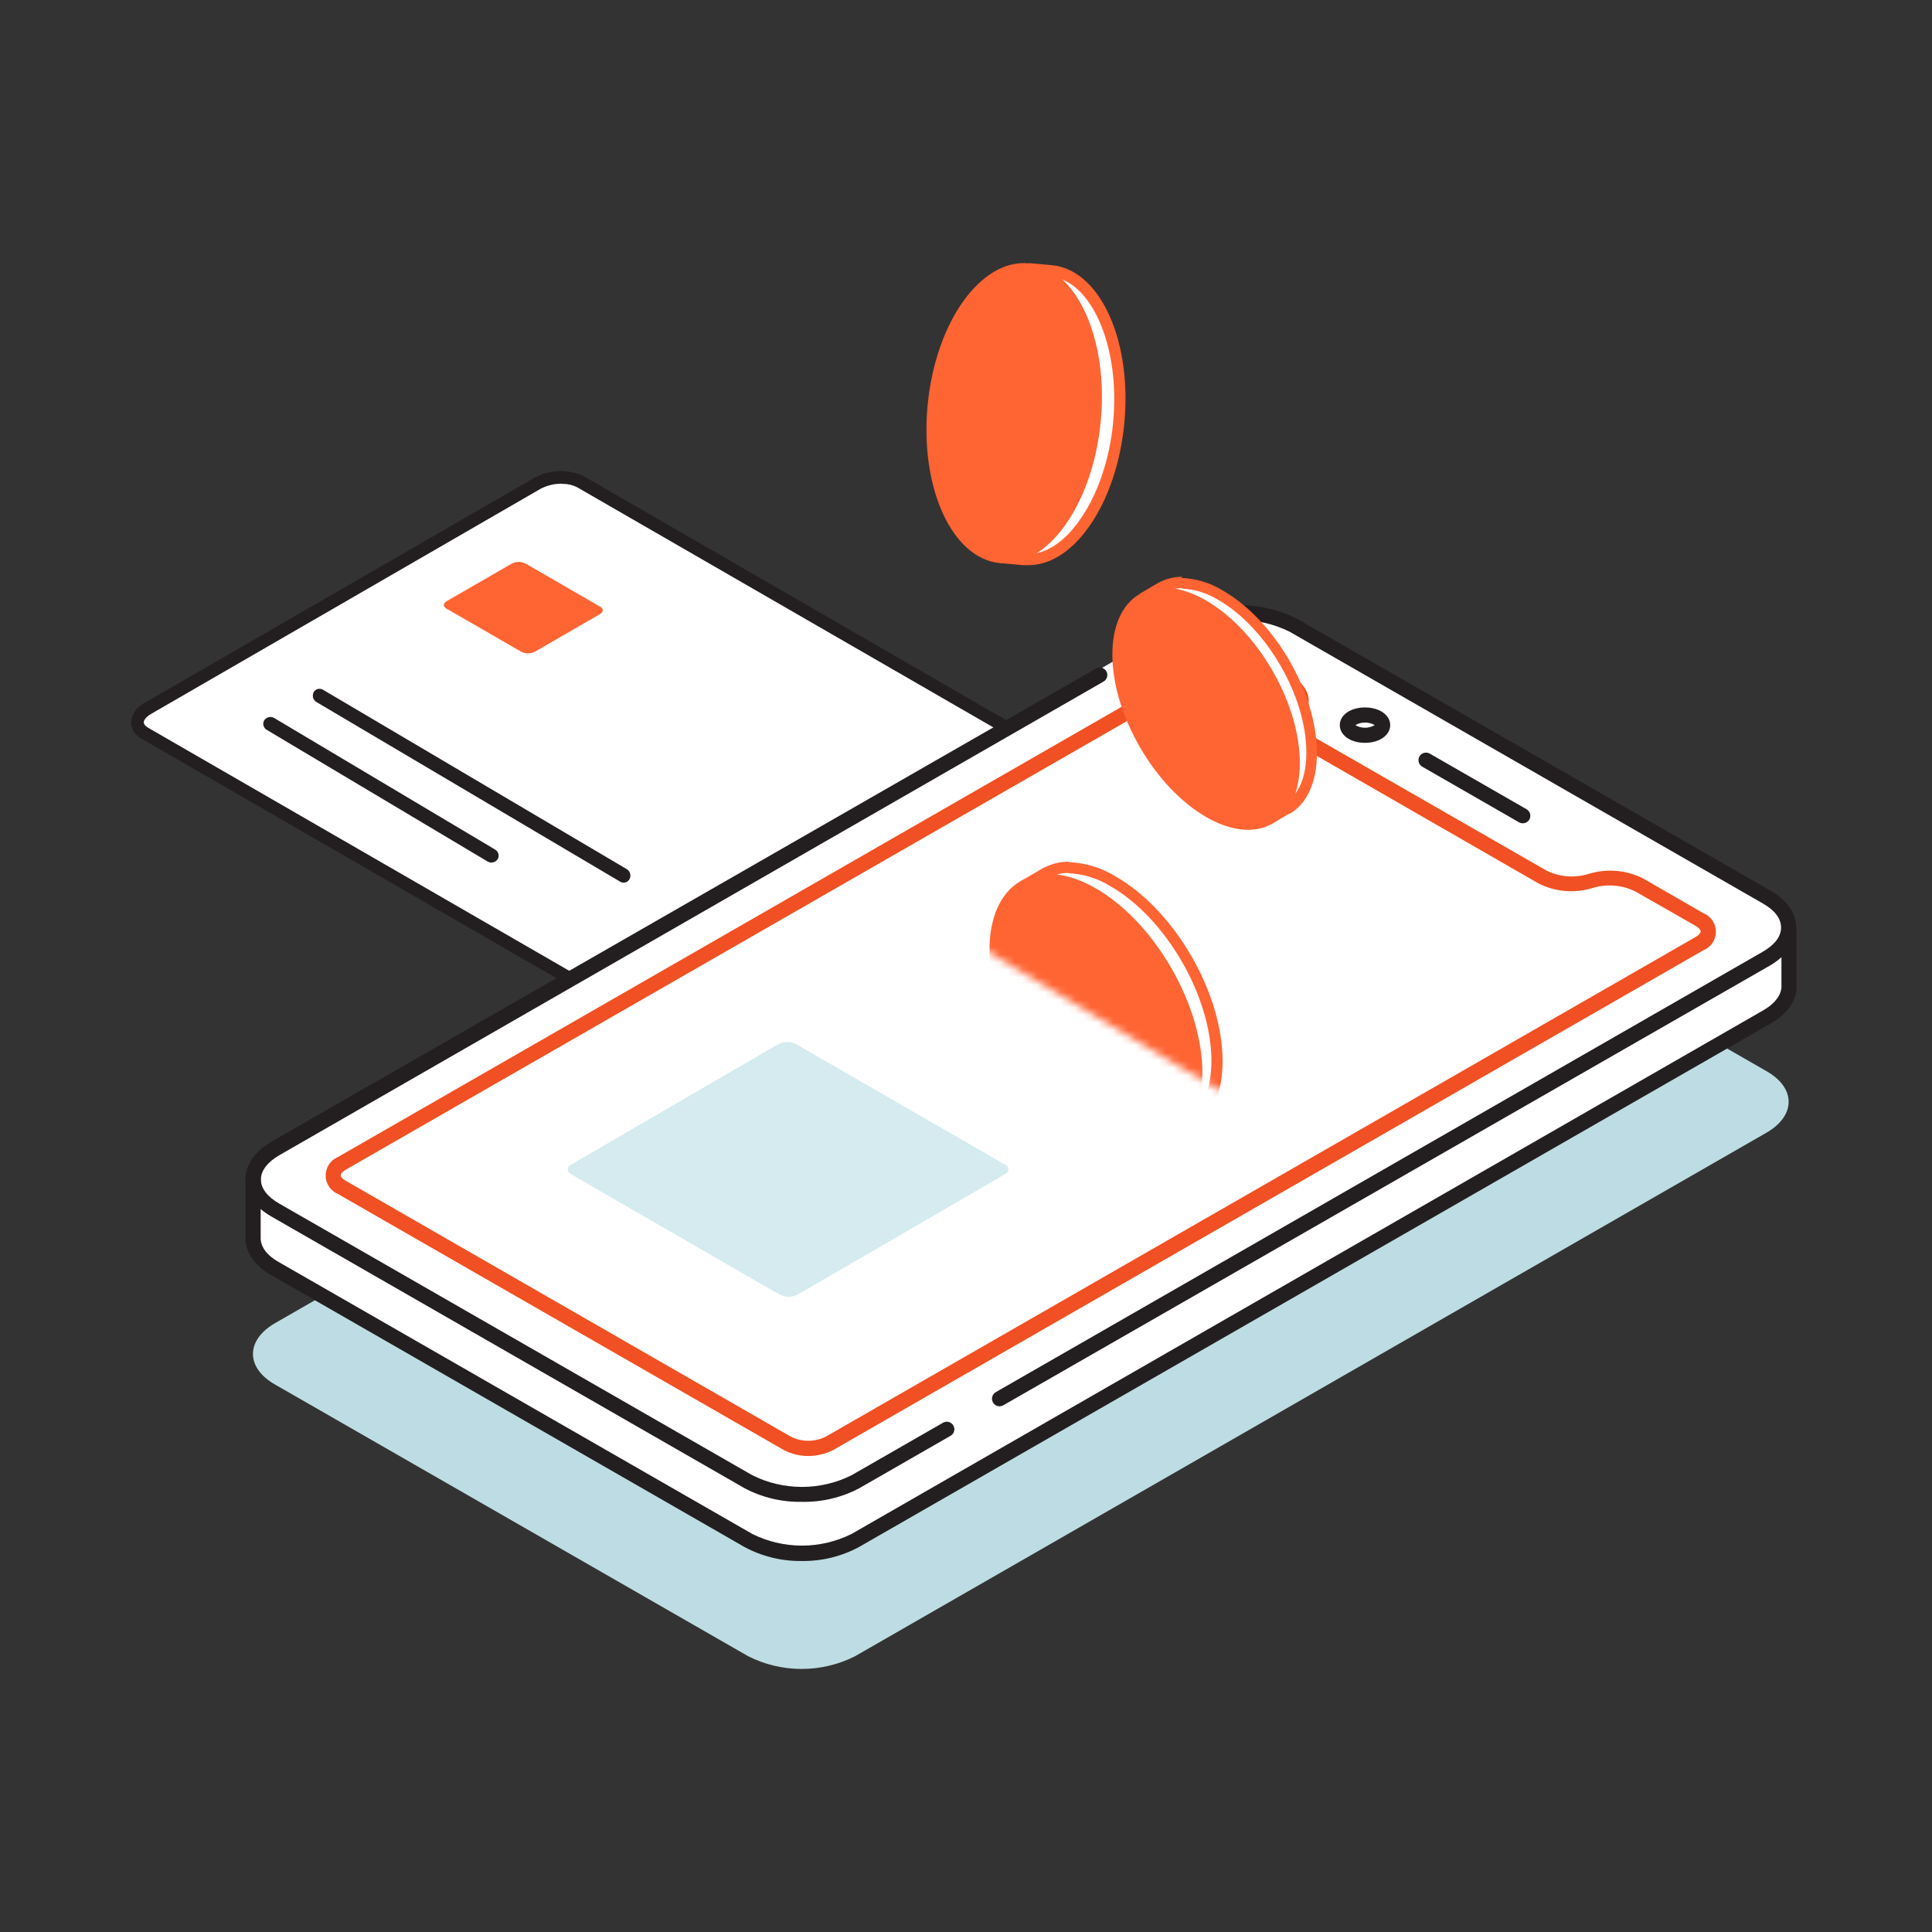 <svg width="256" height="256" viewBox="0 0 256 256" fill="none" xmlns="http://www.w3.org/2000/svg">
<rect x="0" y="0" width="256" height="256" fill="#333333" stroke="none"/>
<path d="M94.57 140.67L19.21 97.16C17.74 96.32 17.93 94.82 19.62 93.85L71.19 64.08C72.061 63.594 73.034 63.319 74.031 63.278C75.028 63.236 76.021 63.429 76.93 63.84L152.28 107.35C153.75 108.19 153.56 109.68 151.87 110.66L100.31 140.43C99.438 140.914 98.465 141.188 97.468 141.229C96.472 141.271 95.479 141.079 94.57 140.67Z" fill="white"/>
<path d="M97.07 142.09C96.051 142.112 95.042 141.875 94.14 141.4L18.79 97.9C18.378 97.7 18.027 97.391 17.777 97.007C17.527 96.623 17.386 96.178 17.37 95.72C17.419 95.162 17.613 94.627 17.934 94.169C18.256 93.711 18.692 93.345 19.2 93.11L70.76 63.34C71.761 62.78 72.88 62.466 74.026 62.425C75.172 62.383 76.311 62.614 77.35 63.1L152.71 106.61C153.119 106.81 153.467 107.118 153.715 107.5C153.963 107.882 154.103 108.324 154.12 108.78C154.074 109.338 153.882 109.874 153.562 110.335C153.243 110.795 152.807 111.162 152.3 111.4L100.73 141.17C99.608 141.783 98.349 142.1 97.07 142.09ZM74.45 64.09C73.461 64.082 72.485 64.319 71.61 64.78L20.05 94.58C19.33 95 19.05 95.44 19.05 95.72C19.05 96 19.4 96.3 19.61 96.42L95 139.93C95.78 140.262 96.626 140.413 97.473 140.371C98.32 140.33 99.146 140.097 99.89 139.69L151.46 109.92C152.18 109.51 152.46 109.06 152.46 108.78C152.46 108.5 152.11 108.2 151.9 108.08L76.5 64.58C75.867 64.254 75.162 64.096 74.45 64.12V64.09Z" fill="#231F20"/>
<path d="M69.12 86.39L59.12 80.62C58.66 80.35 58.72 79.89 59.25 79.62L67.76 74.71C68.033 74.556 68.338 74.469 68.651 74.456C68.963 74.442 69.275 74.501 69.56 74.63L79.56 80.41C80.02 80.67 79.96 81.14 79.43 81.41L70.92 86.33C70.646 86.48 70.34 86.563 70.027 86.574C69.715 86.584 69.404 86.521 69.12 86.39Z" fill="#FF6433"/>
<path fill-rule="evenodd" clip-rule="evenodd" d="M41.55 91.74C41.606 91.634 41.684 91.54 41.777 91.464C41.871 91.388 41.979 91.332 42.095 91.3C42.211 91.267 42.332 91.258 42.452 91.274C42.571 91.289 42.686 91.329 42.79 91.39L83.09 115.19C83.294 115.327 83.44 115.534 83.501 115.772C83.562 116.01 83.533 116.262 83.42 116.48C83.365 116.588 83.288 116.683 83.195 116.759C83.101 116.836 82.993 116.892 82.876 116.925C82.76 116.958 82.638 116.966 82.518 116.95C82.398 116.934 82.283 116.893 82.18 116.83L62.035 104.915L41.89 93C41.692 92.866 41.549 92.665 41.486 92.433C41.424 92.202 41.447 91.956 41.55 91.74Z" fill="#231F20"/>
<path fill-rule="evenodd" clip-rule="evenodd" d="M35 95.46C35.136 95.252 35.344 95.102 35.584 95.039C35.825 94.976 36.08 95.005 36.3 95.12L65.6 112.57C65.706 112.63 65.8 112.711 65.875 112.807C65.95 112.904 66.006 113.014 66.038 113.132C66.071 113.25 66.08 113.373 66.065 113.495C66.049 113.616 66.01 113.733 65.95 113.84C65.814 114.048 65.606 114.198 65.365 114.261C65.125 114.324 64.87 114.295 64.65 114.18L35.38 96.73C35.271 96.672 35.174 96.593 35.096 96.498C35.018 96.403 34.959 96.293 34.924 96.174C34.888 96.056 34.877 95.932 34.89 95.809C34.903 95.687 34.94 95.568 35 95.46Z" fill="#231F20"/>
<path d="M99.14 219.46L36.45 183.46C32.54 181.24 32.54 177.58 36.45 175.32L157.25 105.94C159.446 104.845 161.866 104.274 164.32 104.274C166.774 104.274 169.194 104.845 171.39 105.94L234.08 141.94C237.98 144.16 237.98 147.82 234.08 150.08L113.28 219.47C111.086 220.573 108.664 221.146 106.209 221.144C103.753 221.143 101.332 220.566 99.14 219.46Z" fill="#BEDCE3"/>
<path d="M237.7 122.9C237.7 121.11 236.54 119.45 234.42 118.24L171.74 82.24C169.44 81.086 166.903 80.485 164.33 80.485C161.757 80.485 159.219 81.086 156.92 82.24L36.1 151.61C33.99 152.83 32.82 154.49 32.82 156.28V164.1C32.82 165.9 33.99 167.55 36.1 168.77L98.79 204.77C101.089 205.919 103.624 206.518 106.195 206.518C108.765 206.518 111.301 205.919 113.6 204.77L234.42 135.41C236.65 134.13 237.86 132.29 237.7 130.41V122.9Z" fill="white"/>
<path d="M106.21 199C103.577 199.047 100.976 198.424 98.65 197.19L35.95 161.19C33.75 159.93 32.53 158.19 32.52 156.29C32.51 154.39 33.73 152.6 35.95 151.29L145.19 88.6C145.304 88.528 145.431 88.479 145.564 88.457C145.697 88.435 145.833 88.441 145.964 88.473C146.095 88.505 146.219 88.563 146.327 88.644C146.434 88.725 146.525 88.827 146.592 88.943C146.66 89.06 146.703 89.189 146.719 89.323C146.736 89.457 146.725 89.593 146.687 89.722C146.649 89.852 146.586 89.973 146.501 90.077C146.415 90.181 146.31 90.267 146.19 90.33L37 153.08C35.43 153.99 34.56 155.14 34.57 156.31C34.58 157.48 35.44 158.59 37 159.48L99.69 195.48C101.731 196.496 103.98 197.025 106.26 197.025C108.54 197.025 110.789 196.496 112.83 195.48L124.92 188.54C125.034 188.468 125.161 188.419 125.294 188.397C125.427 188.375 125.563 188.38 125.694 188.413C125.825 188.445 125.949 188.503 126.057 188.584C126.164 188.665 126.255 188.767 126.322 188.883C126.39 189 126.433 189.129 126.449 189.263C126.466 189.397 126.455 189.533 126.417 189.662C126.379 189.792 126.316 189.913 126.231 190.017C126.145 190.121 126.04 190.207 125.92 190.27L113.82 197.22C111.475 198.447 108.856 199.06 106.21 199Z" fill="#231F20"/>
<path d="M132.44 186.34C132.266 186.339 132.094 186.292 131.944 186.205C131.793 186.117 131.667 185.991 131.58 185.84C131.514 185.726 131.47 185.601 131.452 185.471C131.434 185.34 131.442 185.208 131.476 185.08C131.509 184.953 131.567 184.834 131.647 184.729C131.727 184.624 131.826 184.536 131.94 184.47L233.58 126.11C235.14 125.2 236.01 124.11 236 122.89C235.99 121.67 235.14 120.6 233.58 119.71L170.89 83.71C168.849 82.694 166.6 82.165 164.32 82.165C162.04 82.165 159.791 82.694 157.75 83.71L151.7 87.17C151.586 87.242 151.459 87.291 151.326 87.313C151.193 87.335 151.057 87.329 150.926 87.297C150.795 87.265 150.672 87.207 150.564 87.126C150.456 87.045 150.365 86.943 150.298 86.826C150.23 86.71 150.187 86.581 150.171 86.447C150.155 86.313 150.166 86.177 150.203 86.047C150.241 85.918 150.304 85.797 150.39 85.693C150.475 85.588 150.581 85.502 150.7 85.44L156.75 82C159.095 80.811 161.686 80.192 164.315 80.192C166.944 80.192 169.535 80.811 171.88 82L234.57 118C236.78 119.26 238 121 238 122.91C238 124.82 236.79 126.59 234.58 127.91L132.94 186.21C132.788 186.296 132.615 186.341 132.44 186.34Z" fill="#231F20"/>
<path d="M106.24 206.84C103.601 206.879 100.996 206.246 98.67 205L36 169C33.77 167.76 32.54 166 32.54 164.07V156.25C32.54 155.985 32.645 155.73 32.833 155.543C33.02 155.355 33.275 155.25 33.54 155.25C33.805 155.25 34.06 155.355 34.247 155.543C34.435 155.73 34.54 155.985 34.54 156.25V164.07C34.54 165.25 35.41 166.38 36.99 167.26L99.69 203.26C101.732 204.274 103.98 204.802 106.26 204.802C108.54 204.802 110.788 204.274 112.83 203.26L233.63 133.88C235.27 132.94 236.15 131.7 236.05 130.48V123.09C236.05 122.825 236.155 122.57 236.343 122.383C236.53 122.195 236.785 122.09 237.05 122.09C237.315 122.09 237.57 122.195 237.757 122.383C237.945 122.57 238.05 122.825 238.05 123.09V130.39C238.22 132.33 236.98 134.27 234.63 135.62L113.8 205C111.477 206.244 108.875 206.878 106.24 206.84Z" fill="#231F20"/>
<path d="M107.11 192.93C105.994 192.931 104.894 192.667 103.9 192.16L44.8 158.22C44.312 158.019 43.895 157.678 43.602 157.24C43.309 156.802 43.152 156.287 43.152 155.76C43.152 155.233 43.309 154.717 43.602 154.279C43.895 153.841 44.312 153.501 44.8 153.3L160.12 87.05C161.131 86.545 162.245 86.282 163.375 86.282C164.505 86.282 165.619 86.545 166.63 87.05L171.33 89.75C171.854 90.012 172.311 90.389 172.668 90.853C173.025 91.317 173.272 91.856 173.39 92.43C173.449 92.898 173.399 93.373 173.245 93.819C173.091 94.265 172.836 94.669 172.5 95C172.372 95.114 172.272 95.254 172.206 95.412C172.141 95.569 172.111 95.74 172.12 95.91C172.203 96.182 172.343 96.434 172.531 96.648C172.719 96.862 172.95 97.033 173.21 97.15L204.89 115.34C206.64 116.216 208.663 116.378 210.53 115.79C212.908 115.062 215.475 115.277 217.7 116.39L225.7 121C226.191 121.197 226.613 121.536 226.909 121.975C227.206 122.413 227.365 122.931 227.365 123.46C227.365 123.989 227.206 124.507 226.909 124.945C226.613 125.384 226.191 125.723 225.7 125.92L110.4 192.14C109.379 192.655 108.253 192.925 107.11 192.93ZM163.42 88.26C162.605 88.259 161.8 88.447 161.07 88.81L45.8 155C45.32 155.28 45.15 155.56 45.15 155.73C45.15 155.9 45.32 156.18 45.8 156.45L104.8 190.37C105.516 190.725 106.305 190.91 107.105 190.91C107.905 190.91 108.693 190.725 109.41 190.37L224.69 124.15C225.09 123.92 225.34 123.64 225.34 123.42C225.34 123.2 225.09 122.92 224.69 122.69L216.69 118.12C214.933 117.255 212.913 117.09 211.04 117.66C208.66 118.402 206.084 118.187 203.86 117.06L172.21 98.85C171.684 98.591 171.225 98.214 170.868 97.749C170.511 97.285 170.265 96.745 170.15 96.17C170.087 95.701 170.135 95.224 170.292 94.777C170.448 94.33 170.708 93.927 171.05 93.6C171.177 93.487 171.275 93.346 171.338 93.188C171.4 93.03 171.425 92.859 171.41 92.69C171.328 92.418 171.189 92.168 171.003 91.954C170.817 91.74 170.588 91.568 170.33 91.45L165.68 88.79C164.979 88.436 164.205 88.255 163.42 88.26Z" fill="#F05023"/>
<path d="M180.87 98.43C178.97 98.43 177.53 97.43 177.53 96.08C177.53 94.73 178.97 93.74 180.87 93.74C182.77 93.74 184.21 94.74 184.21 96.08C184.21 97.42 182.78 98.43 180.87 98.43ZM179.59 96.08C179.979 96.31 180.423 96.431 180.875 96.431C181.327 96.431 181.77 96.31 182.16 96.08C181.768 95.858 181.325 95.74 180.875 95.74C180.424 95.74 179.981 95.858 179.59 96.08Z" fill="#231F20"/>
<path d="M201.78 109.09C201.605 109.091 201.432 109.047 201.28 108.96L188.49 101.61C188.371 101.548 188.265 101.462 188.18 101.357C188.094 101.253 188.031 101.132 187.993 101.003C187.956 100.873 187.945 100.737 187.961 100.604C187.977 100.47 188.02 100.34 188.088 100.224C188.155 100.107 188.246 100.005 188.354 99.924C188.462 99.843 188.585 99.785 188.716 99.753C188.847 99.721 188.983 99.716 189.116 99.737C189.249 99.759 189.376 99.808 189.49 99.88L202.28 107.23C202.509 107.362 202.676 107.579 202.745 107.834C202.815 108.089 202.78 108.361 202.65 108.59C202.562 108.743 202.435 108.869 202.282 108.957C202.13 109.045 201.956 109.091 201.78 109.09Z" fill="#231F20"/>
<path d="M169.12 108C168.983 107.876 168.804 107.808 168.62 107.81H168.53C168.263 107.825 167.996 107.825 167.73 107.81C165.897 107.735 164.115 107.183 162.56 106.21C155.91 102.38 150.51 93.02 150.51 85.35C150.391 83.165 151.023 81.006 152.3 79.23C152.418 79.087 152.478 78.905 152.47 78.72L153.76 77.96C154.636 77.469 155.626 77.217 156.63 77.23C158.466 77.305 160.251 77.857 161.81 78.83C168.45 82.66 173.81 92.02 173.81 99.69C173.81 103.18 172.69 105.79 170.64 107.02H170.57L169.12 108Z" fill="white"/>
<path d="M156.63 78C158.331 78.08 159.983 78.593 161.43 79.49C167.87 83.21 173.1 92.28 173.1 99.71C173.1 102.93 172.1 105.31 170.3 106.4L170.23 106.45L169.13 107.09C168.977 107.033 168.814 107.006 168.65 107.01H168.47C168.234 107.025 167.997 107.025 167.76 107.01C166.059 106.93 164.407 106.417 162.96 105.52C156.53 101.8 151.29 92.73 151.29 85.3C151.173 83.287 151.745 81.295 152.91 79.65C153.036 79.502 153.129 79.328 153.18 79.14L154.18 78.56C154.939 78.131 155.799 77.914 156.67 77.93L156.63 78ZM156.67 76.43C155.533 76.418 154.413 76.705 153.42 77.26L151 78.69L151.68 78.75C150.273 80.654 149.567 82.985 149.68 85.35C149.68 93.27 155.24 102.9 162.1 106.86C163.769 107.904 165.683 108.49 167.65 108.56C167.947 108.575 168.244 108.575 168.54 108.56L168.49 109.19L170.87 107.79H170.97C173.16 106.46 174.5 103.71 174.5 99.79C174.5 91.87 168.94 82.24 162.08 78.28C160.412 77.235 158.498 76.648 156.53 76.58L156.67 76.43Z" fill="#FF6433"/>
<path d="M168.6 109.13C173.449 106.33 173.448 97.247 168.596 88.844C163.744 80.44 155.879 75.897 151.03 78.698C146.18 81.498 146.181 90.58 151.033 98.984C155.885 107.387 163.75 111.93 168.6 109.13Z" fill="#FF6433"/>
<path d="M136.23 74.17H135.68L133.68 73.99C133.659 73.881 133.614 73.777 133.549 73.687C133.483 73.597 133.398 73.523 133.3 73.47C131.221 72.191 129.614 70.271 128.72 68C125.09 60 126.27 47.78 131.35 40.66C132.695 38.542 134.724 36.947 137.1 36.14C137.197 36.112 137.288 36.064 137.367 36.001C137.446 35.937 137.512 35.859 137.56 35.77L139.32 35.93C142.11 36.19 144.58 38.38 146.32 42.09C149.95 50.09 148.77 62.31 143.7 69.43C141.51 72.49 138.88 74.18 136.28 74.18L136.23 74.17Z" fill="white"/>
<path d="M137.88 36.54L139.25 36.67C141.76 36.9 144.01 38.94 145.59 42.39C149.12 50.13 148 62.06 143 69C141 71.86 138.55 73.43 136.2 73.43H135.68L134.15 73.29C134.008 73.078 133.82 72.9 133.6 72.77C131.687 71.58 130.207 69.806 129.38 67.71C125.88 59.94 127 48 132 41.08C133.247 39.103 135.13 37.611 137.34 36.85C137.553 36.787 137.75 36.681 137.92 36.54H137.88ZM136.35 34.89L136.94 35.4C134.398 36.253 132.224 37.95 130.78 40.21C125.56 47.54 124.35 60.11 128.08 68.3C129.036 70.697 130.745 72.719 132.95 74.06L132.49 74.61L135.61 74.89H135.77C135.937 74.9 136.104 74.9 136.27 74.89C139.02 74.89 141.87 73.22 144.27 69.83C149.49 62.5 150.7 49.93 146.97 41.74C145.1 37.64 142.34 35.42 139.4 35.14L136.32 34.86L136.35 34.89Z" fill="#FF6433"/>
<path d="M145.853 55.856C146.907 44.889 142.628 35.505 136.295 34.896C129.962 34.287 123.973 42.685 122.919 53.652C121.865 64.62 126.144 74.004 132.477 74.613C138.811 75.222 144.799 66.824 145.853 55.856Z" fill="#FF6433"/>
<mask id="mask0_30795_40180" style="mask-type:alpha" maskUnits="userSpaceOnUse" x="113" y="105" width="84" height="48">
<path d="M113 115.417L175 152.5L197 140.417L135.721 105L113 115.417Z" fill="white"/>
</mask>
<g mask="url(#mask0_30795_40180)">
<path d="M155.75 150.002C155.609 149.869 155.423 149.795 155.23 149.792H155.13C154.828 149.832 154.524 149.852 154.22 149.852C152.119 149.761 150.077 149.131 148.29 148.022C140.72 143.652 134.55 133.022 134.55 124.232C134.42 121.732 135.147 119.263 136.61 117.232C136.674 117.152 136.721 117.061 136.749 116.963C136.776 116.865 136.783 116.762 136.77 116.662L138.3 115.772C139.308 115.199 140.451 114.906 141.61 114.922C143.712 115.007 145.755 115.638 147.54 116.752C155.11 121.122 161.27 131.752 161.27 140.532C161.27 144.532 159.98 147.532 157.62 148.952L157.53 149.012L155.78 150.012L155.75 150.002Z" fill="white"/>
<path d="M141.61 115.711C143.578 115.799 145.49 116.395 147.16 117.441C154.53 121.691 160.52 132.071 160.52 140.571C160.52 144.301 159.35 147.061 157.23 148.351L157.16 148.401L155.83 149.181C155.654 149.103 155.463 149.062 155.27 149.061H155.08C154.804 149.094 154.527 149.11 154.25 149.111C152.282 149.021 150.371 148.425 148.7 147.381C141.34 143.131 135.34 132.751 135.34 124.241C135.21 121.91 135.876 119.604 137.23 117.701C137.369 117.527 137.471 117.326 137.53 117.111L138.72 116.421C139.611 115.911 140.623 115.652 141.65 115.671L141.61 115.711ZM141.65 114.171C140.353 114.172 139.08 114.517 137.96 115.171L135.3 116.731L136.07 116.801C134.486 118.967 133.699 121.612 133.84 124.291C133.84 133.291 140.16 144.231 147.95 148.731C149.846 149.913 152.018 150.578 154.25 150.661C154.584 150.663 154.919 150.639 155.25 150.591L155.19 151.311L157.89 149.731L158 149.661C160.48 148.161 162 145.031 162 140.601C162 131.601 155.69 120.671 147.89 116.171C145.995 114.987 143.823 114.322 141.59 114.241L141.65 114.171Z" fill="#FF6433"/>
<path d="M155.194 151.295C160.704 148.114 160.705 137.8 155.196 128.258C149.687 118.716 140.754 113.559 135.244 116.74C129.734 119.922 129.734 130.236 135.243 139.778C140.752 149.32 149.684 154.476 155.194 151.295Z" fill="#FF6433"/>
</g>
<path d="M76.7 153.74L102.7 138.6C103.183 138.32 103.732 138.172 104.29 138.172C104.848 138.172 105.397 138.32 105.88 138.6L132.2 153.8C132.403 153.918 132.572 154.087 132.69 154.29C132.807 154.494 132.869 154.725 132.869 154.96C132.869 155.195 132.807 155.426 132.69 155.63C132.572 155.833 132.403 156.002 132.2 156.12L106.5 171.05C105.883 171.406 105.183 171.594 104.47 171.594C103.757 171.594 103.057 171.406 102.44 171.05L76.7 156.17C76.488 156.045 76.313 155.868 76.191 155.655C76.069 155.442 76.005 155.2 76.005 154.955C76.005 154.71 76.069 154.468 76.191 154.255C76.313 154.042 76.488 153.865 76.7 153.74Z" fill="#D5EBEF"/>
<path d="M133.17 154.33L105.41 138.33C105.076 138.157 104.706 138.067 104.33 138.067C103.954 138.067 103.584 138.157 103.25 138.33L75.68 154.33C75.549 154.374 75.436 154.458 75.356 154.57C75.275 154.682 75.232 154.817 75.232 154.955C75.232 155.093 75.275 155.227 75.356 155.339C75.436 155.451 75.549 155.535 75.68 155.58L103.43 171.58C103.765 171.748 104.135 171.835 104.51 171.835C104.885 171.835 105.255 171.748 105.59 171.58L133.16 155.58C133.29 155.535 133.404 155.451 133.484 155.339C133.565 155.227 133.608 155.093 133.608 154.955C133.608 154.817 133.565 154.682 133.484 154.57C133.404 154.458 133.29 154.374 133.16 154.33" fill="#D5EBEF"/>
</svg>
